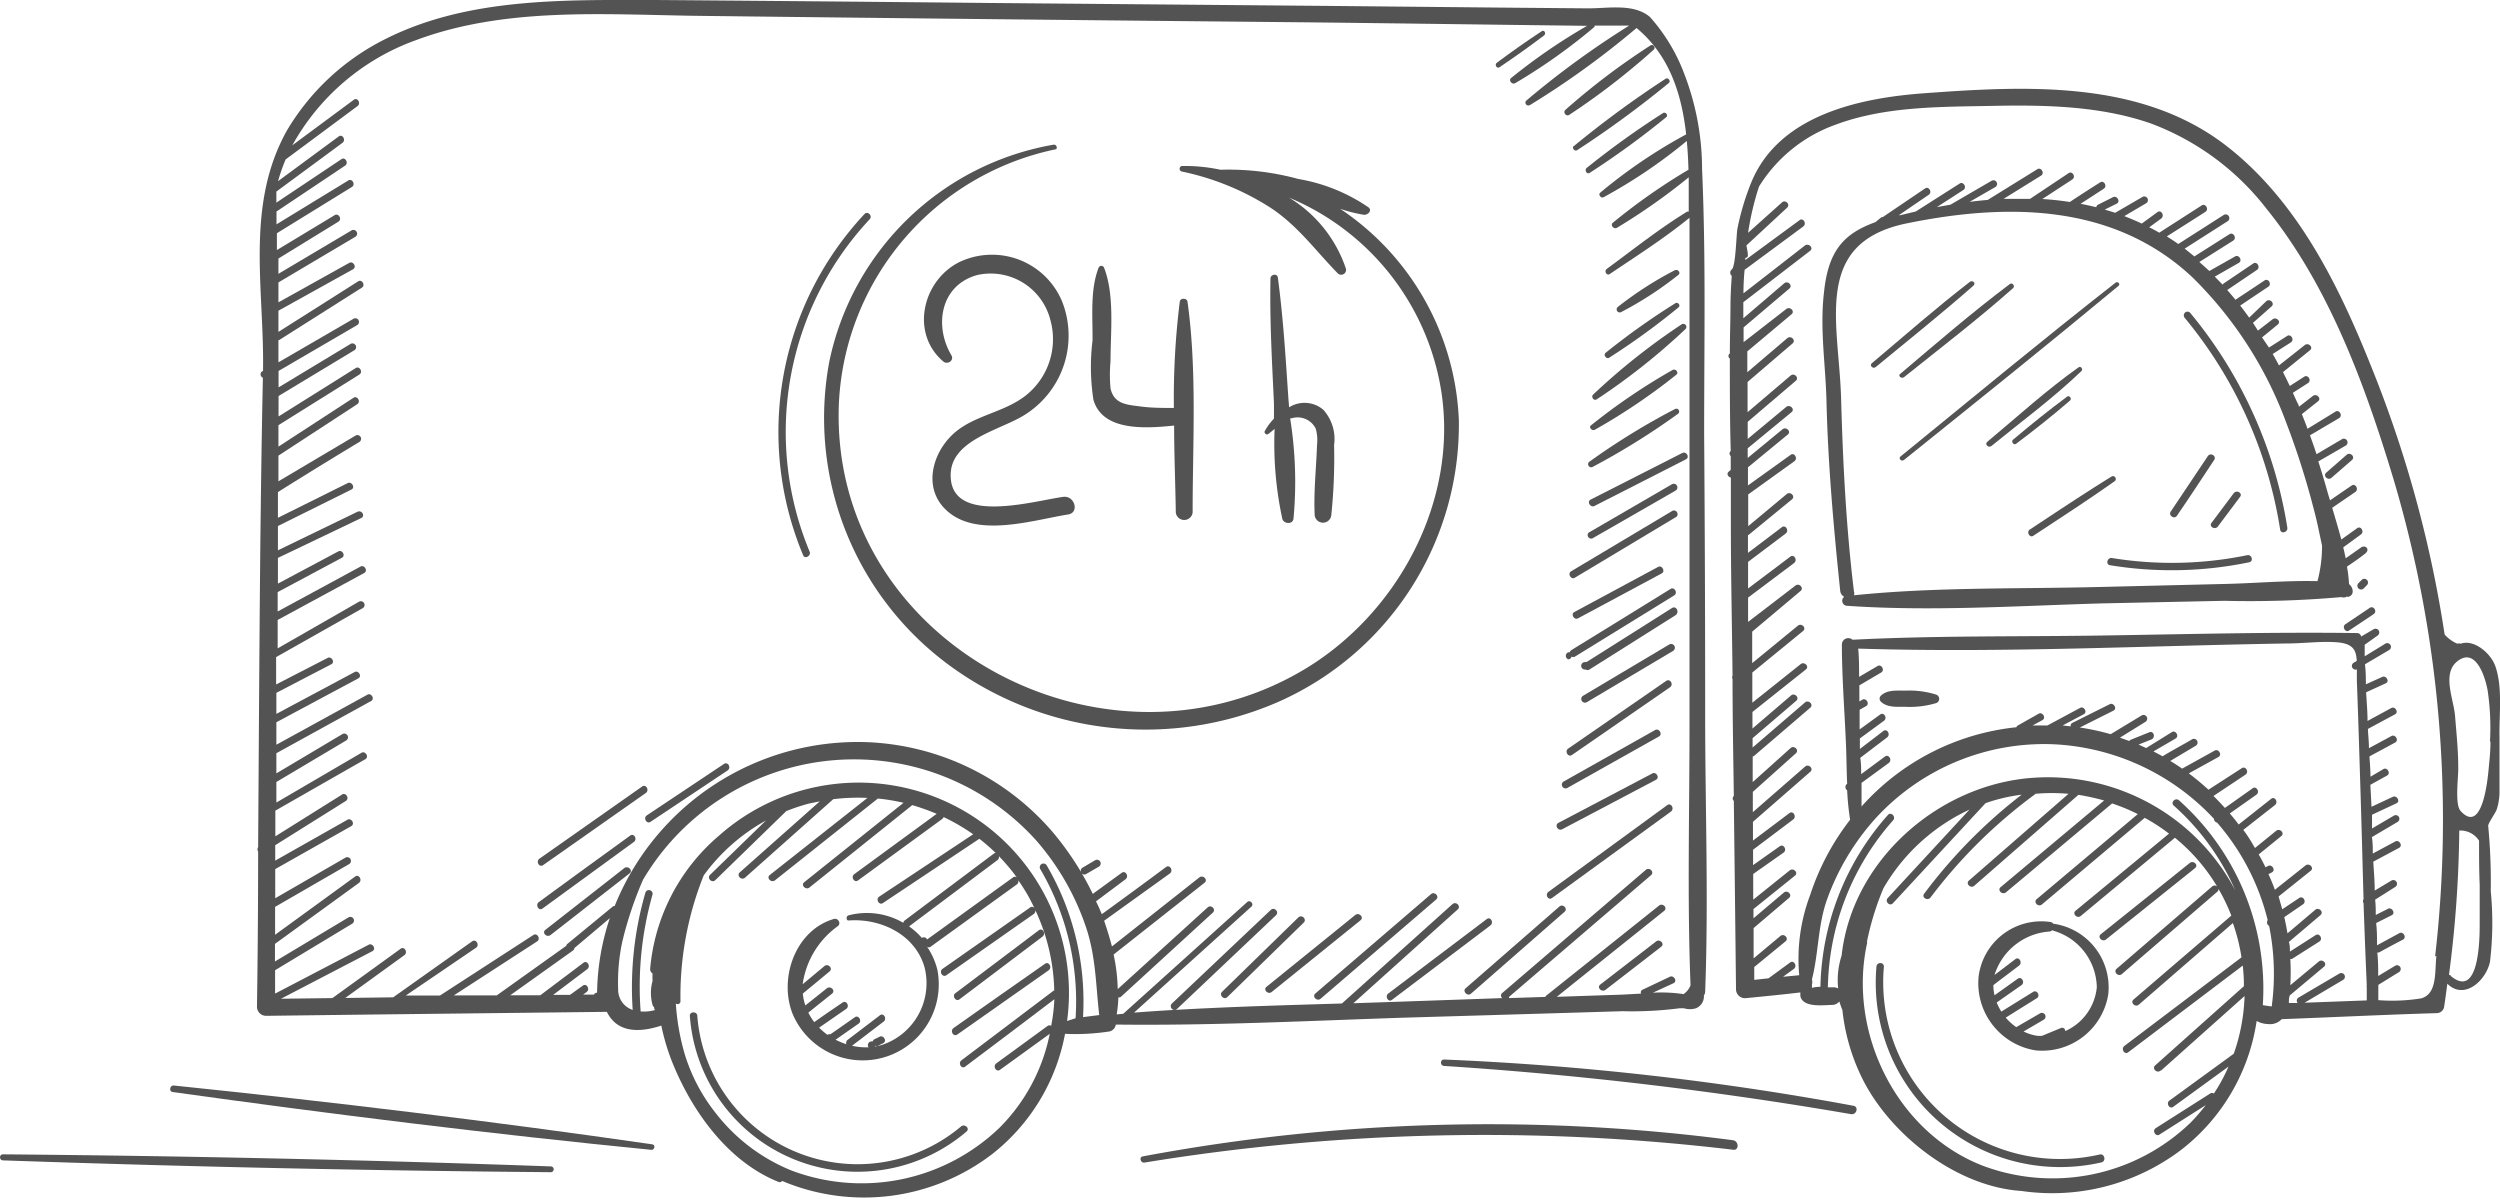 <svg id="Layer_1" data-name="Layer 1" xmlns="http://www.w3.org/2000/svg" viewBox="0 0 194.57 93.29"><defs><style>.cls-1{fill:#545353;}</style></defs><title>1</title><g id="_7" data-name="7"><path class="cls-1" d="M112,131.75l11.22-.33,6-.18a28.86,28.86,0,0,0,4.46-.23c.11,0,.21,0,.32,0a1.61,1.61,0,0,0,.95,0,1,1,0,0,0,.61-1,.5.5,0,0,0,.1-.31c.27-7.14,0-14.33,0-21.48q0-11-.08-21.91c0-6.86.14-13.75-.16-20.59A20.76,20.76,0,0,0,134,58.2a14,14,0,0,0-2.64-4.34c-1.28-1.09-3.34-.65-4.88-.67l-6.82-.06L106.35,53l-26.57-.23q-12.9-.13-25.81-.23c-7,0-14.52-.21-20.95,3a18.5,18.5,0,0,0-7.73,7.14C22,68.55,23.54,75.13,23.42,81.43l-.06,0a.29.29,0,0,0,.05.51c-.1,4.68-.16,9.37-.21,14v.11c-.07,7.47-.11,15-.16,22.42a.32.32,0,0,0,0,.34q0,6-.09,12.09a.71.71,0,0,0,.7.7l8.13-.1,18.4-.21c.62,1.26,1.92,1.83,4.24,1.07a17.18,17.18,0,0,0,.74,2.57c1.51,3.92,4.37,8,8.39,9.6a.23.23,0,0,0,.27-.08,16.4,16.4,0,0,0,16.35-2.09A15.49,15.49,0,0,0,85.84,133a17.17,17.17,0,0,0,3.36-.17.64.64,0,0,0,.59-.55C97.17,132.37,104.58,132,112,131.75ZM49.42,129.8a.25.25,0,0,0-.24.15h-.85l.27-.2c.3-.22,0-.72-.29-.5l-1,.72H46l2.65-2c.3-.22,0-.72-.29-.5L45,130l-2.34,0,4.88-3.48a.28.28,0,0,0,.12-.2L50.41,124A19,19,0,0,0,49.42,129.8Zm35.34,2.58a.25.25,0,0,0-.27,0l-4,2.92c-.3.22,0,.72.29.5L84.65,133a14.29,14.29,0,0,1-3.88,7.28,15.47,15.47,0,0,1-16.19,3.37,14.18,14.18,0,0,1-5.95-4.51,13.91,13.91,0,0,1-2.35-4.43,17.91,17.91,0,0,1-.73-4.07.22.22,0,0,0,.36-.17,25.25,25.25,0,0,1,1.81-9.8,14.83,14.83,0,0,1,4.84-4.27l-4.35,4.23c-.26.26.15.67.41.41l5.52-5.37a14.76,14.76,0,0,1,1.81-.6l.8-.16-6.23,5.53c-.27.25.14.65.41.41l6.87-6.11a15.82,15.82,0,0,1,2.66-.1l-7.6,6c-.29.23.12.64.41.41l8-6.36a14.58,14.58,0,0,1,2,.33l-7.73,6.18c-.29.23.13.64.41.41l8-6.41a17.87,17.87,0,0,1,1.9.68l-6.41,4.69c-.3.21,0,.71.29.49l6.55-4.78a.31.31,0,0,0,.11-.15,16,16,0,0,1,2.3,1.34l-7.31,4.85c-.31.21,0,.71.29.5l7.5-5a14.69,14.69,0,0,1,2.91,3,.24.24,0,0,0-.28,0l-6.7,4.84s0,0,0,0a.25.25,0,0,0-.25-.17.25.25,0,0,0-.15.05,5.48,5.48,0,0,0-1-.9l6.88-5.16c.29-.22,0-.72-.29-.5l-6.92,5.19a.33.33,0,0,0-.12.19,5.64,5.64,0,0,0-4.26-.58c-.22.06-.18.42,0,.4,2.52-.19,5.23,1.11,5.93,3.7a5.06,5.06,0,0,1-3.38,6,4,4,0,0,1-.5.1.13.13,0,0,0,0-.06.3.3,0,0,0,.26,0l.39-.19c.33-.17,0-.67-.29-.5l-.39.19a.28.28,0,0,0-.14.17l-.09,0a.29.29,0,0,0-.23.46,5.13,5.13,0,0,1-1.29-.12l2.46-1.88c.29-.22,0-.72-.29-.49l-2.51,1.91a.3.3,0,0,0-.1.34,6.2,6.2,0,0,1-.84-.35l1.79-1.25c.3-.21,0-.71-.29-.5l-1.89,1.32h-.08a.25.25,0,0,0-.16.05,5.81,5.81,0,0,1-.65-.56l2.11-1.46c.3-.21,0-.71-.29-.49-.74.5-1.47,1-2.2,1.52a4.78,4.78,0,0,1-.46-.74l1.85-1.48c.29-.24-.12-.64-.41-.41l-1.67,1.33-.06-.18a4.82,4.82,0,0,1-.14-.74l2.09-1.73c.28-.24-.13-.65-.41-.41l-1.69,1.41a6.7,6.7,0,0,1,2.75-4.53c.26-.22,0-.64-.32-.55-3,.88-4.3,4.6-3.22,7.37A5.92,5.92,0,0,0,75.9,128a5.52,5.52,0,0,0-.8-1.78.22.22,0,0,0,.28,0l6.7-4.84a.28.28,0,0,0,.11-.34c.23.32.44.65.65,1s.43.78.62,1.19a.22.22,0,0,0-.34-.06l-6.81,4.77c-.31.21,0,.71.29.5l6.81-4.77a.32.32,0,0,0,.12-.29A15.51,15.51,0,0,1,85,129.62a.27.27,0,0,0-.1.06l-7.12,5.38c-.29.22,0,.72.29.49q3.48-2.61,6.94-5.24A14.38,14.38,0,0,1,84.76,132.38Zm2.48-.68a21,21,0,0,0-2.84-11.83.29.29,0,0,0-.5.29,20.36,20.36,0,0,1,2.76,11.63L86,132a16.37,16.37,0,0,0-27.14-14.38l-.06.05a15.34,15.34,0,0,0-5.25,10.27.41.41,0,0,0,.19.37,3.47,3.47,0,0,0,0,.56,3.51,3.51,0,0,0,0,1.9.4.4,0,0,0,.12.16s0,.05,0,.08a.46.46,0,0,0,.07.14,3.31,3.31,0,0,1-1.12.11,26.24,26.24,0,0,1,.93-9.12.29.29,0,0,0-.55-.16,26.51,26.51,0,0,0-1,9.16,1.65,1.65,0,0,1-1.13-1.58,15,15,0,0,1,.32-3.72A28.67,28.67,0,0,1,53,121a19.08,19.08,0,0,1,30.64-3,19.93,19.93,0,0,1,3.8,6.61c.8,2.31.79,4.57,1.06,6.93ZM100,122.76l-9.63,8.68-.51.05a9.82,9.82,0,0,0,.13-1.33.23.23,0,0,0,.23-.07l7.12-6.52c.28-.25-.13-.66-.4-.41l-7,6.36a13.81,13.81,0,0,0-.32-2.69l7.08-5.59c.29-.23-.12-.64-.41-.41l-6.8,5.37c-.17-.65-.37-1.31-.61-2L94,120.52c.29-.22,0-.72-.3-.5q-2.49,1.85-5,3.67-.21-.52-.45-1l2.3-1.72c.29-.22,0-.72-.3-.5L88,122.11c-.27-.55-.56-1.1-.87-1.62a.26.26,0,0,0,.36.07l1-.58a.29.29,0,0,0-.29-.5l-1,.59a.26.26,0,0,0-.1.36,23.4,23.4,0,0,0-2.22-3.13,20.07,20.07,0,0,0-14.48-7,20.39,20.39,0,0,0-19.61,12.75.27.27,0,0,0-.18.07L47.11,126a.24.24,0,0,0-.09.15l-5.41,3.86-3.34,0,6.48-4.2c.31-.2,0-.7-.29-.5l-7.27,4.71-2.66,0L40,126.3c.3-.21,0-.71-.3-.5l-6.15,4.36-3.73.05,4.6-3.33c.3-.22,0-.72-.29-.5l-5.31,3.84-4,.05,7.11-3.7c.33-.17,0-.67-.29-.5l-7.28,3.8c0-.61,0-1.22,0-1.82l6-3.62a.28.28,0,0,0-.29-.49l-5.72,3.43V126l6.53-4.74c.3-.22,0-.72-.29-.5l-6.23,4.53c0-.72,0-1.45,0-2.17l5.78-3.34a.29.29,0,0,0-.29-.5l-5.48,3.17c0-.76,0-1.51,0-2.27l5.91-3.34c.33-.18,0-.68-.29-.5l-5.62,3.18c0-.4,0-.8,0-1.2l5.49-3.44c.32-.2,0-.7-.29-.5l-5.19,3.25c0-.68,0-1.36,0-2l7-4c.32-.18,0-.68-.3-.5L24.46,115c0-.54,0-1.07,0-1.6l5.45-3.24a.29.29,0,0,0-.29-.5l-5.16,3.07c0-.53,0-1.05,0-1.57l7.37-4.06c.32-.17,0-.67-.29-.49l-7.08,3.89c0-.58,0-1.16,0-1.75l6.37-3.41c.33-.17,0-.67-.29-.49l-6.08,3.25c0-.55,0-1.1,0-1.64l4.27-2.22c.33-.17,0-.66-.29-.49l-4,2.06c0-.71,0-1.42,0-2.13l6.76-3.82a.29.29,0,0,0-.29-.5L24.56,103c0-.74,0-1.48,0-2.21l6.73-3.65c.33-.18,0-.68-.29-.5l-6.44,3.49c0-.51,0-1,0-1.51l5-2.67c.32-.17,0-.67-.29-.49l-4.69,2.5c0-.67,0-1.35,0-2l6.48-3.1c.34-.16.05-.65-.29-.49l-6.19,3c0-.63,0-1.26,0-1.89l5.72-2.84c.33-.16,0-.66-.29-.5l-5.43,2.7c0-.67,0-1.34,0-2q3.18-2,6.35-3.91a.29.29,0,0,0-.29-.5L24.62,90V88L30.75,84c.31-.2,0-.7-.29-.5L24.62,87.3c0-.56,0-1.11,0-1.67l6.3-3.94c.31-.2,0-.7-.29-.5l-6,3.76V83.36l5.93-3.58a.29.29,0,0,0-.3-.49l-5.63,3.4c0-.43,0-.86,0-1.28l6.12-3.57a.28.28,0,0,0-.29-.49l-5.84,3.39c0-.57,0-1.15,0-1.73l.05,0,6.44-4.08c.31-.19,0-.69-.29-.49l-6.2,3.93c0-.55,0-1.1,0-1.65l5.8-3.22c.33-.18,0-.68-.29-.5l-5.51,3.07c0-.52,0-1,0-1.55l6-3.56a.29.29,0,0,0-.29-.5l-5.71,3.39c0-.4,0-.79,0-1.19l4.67-2.87c.31-.2,0-.7-.3-.5L24.5,72c0-.44,0-.88,0-1.31l5.84-3.6c.31-.2,0-.7-.29-.5L24.47,70c0-.34,0-.68,0-1l5.34-3.57c.3-.21,0-.71-.29-.5l-5.06,3.38c0-.28,0-.57,0-.86l5.14-3.79c.3-.22,0-.72-.29-.5l-4.72,3.48a14.07,14.07,0,0,1,.59-1.69l5.59-4.15c.3-.21,0-.72-.29-.49l-4.78,3.54a17.93,17.93,0,0,1,9.64-8.19c6.87-2.56,14.48-2,21.67-1.89q23.45.28,46.9.5c7.52.08,15,.19,22.56.28a45.16,45.16,0,0,0-5.91,4.06c-.23.18.07.55.32.4A44.48,44.48,0,0,0,127,54.67a.14.14,0,0,0,.06-.14l2.69,0a68.44,68.44,0,0,0-8,5.83c-.2.17,0,.49.27.36a67.15,67.15,0,0,0,8.3-6l0,0c2.55,2.12,3.51,5.12,3.86,8.28a40.06,40.06,0,0,0-6.68,4.53c-.2.16.06.48.27.35a40.26,40.26,0,0,0,6.46-4.37c.07.75.11,1.49.13,2.24a47,47,0,0,0-5.88,4.12c-.23.18.06.54.31.4a48,48,0,0,0,5.59-3.93c0,.9,0,1.8,0,2.67a.25.25,0,0,0-.12,0C132.1,70.33,130,72,128,73.47c-.23.17,0,.56.23.4,2.09-1.41,4.26-2.79,6.21-4.38q0,9.9,0,19.82t0,19.77c0,6.7-.18,13.45.08,20.15a1.51,1.51,0,0,1-.54.68,11.87,11.87,0,0,0-2.39-.11l1.61-.74c.33-.16,0-.65-.29-.5l-2.11,1a.23.23,0,0,0-.13.31l-1.46.08-5.1.17,8.36-6.69c.29-.24-.12-.64-.4-.41l-8.77,7a.21.21,0,0,0-.08.11h-.06l-2.77.09a.24.24,0,0,0,0-.09l11.06-9.48c.28-.25-.13-.65-.41-.41l-11.17,9.58a.25.25,0,0,0,0,.4v0l-8,.28-3.59.12,8.12-7.3c.28-.25-.13-.66-.41-.41l-8.6,7.73c-4.34.13-8.68.25-13,.5a.3.3,0,0,0,.17-.08l7.7-7.29c.27-.26-.14-.67-.41-.41l-7.7,7.29a.29.29,0,0,0,.19.49c-1.05.06-2.09.13-3.13.21l9.08-8.2C100.63,122.92,100.22,122.51,100,122.76Z" transform="translate(-2.95 -52.54)"/><path class="cls-1" d="M197.14,104.34c-.38-1-1.67-2.07-2.68-1.7a.31.31,0,0,0-.25,0h0a2.67,2.67,0,0,1-1-.72,92.7,92.7,0,0,0-5.7-20.82C184.94,74.67,181.67,68,176,63.72c-6.6-4.95-15.37-4.5-23.19-3.93-5.09.36-11.38,1.68-13.55,6.92a20,20,0,0,0-1.09,3.63c-.09.48-.13,2.94-.44,3.17l0,0a.32.32,0,0,0,0,.5c-.05.72-.09,1.44-.1,2.16,0,1.29-.05,2.59-.05,3.88l0,0a.24.24,0,0,0,0,.4c0,2.39,0,4.79.07,7.19a.25.25,0,0,0,0,.39c0,.36,0,.72,0,1.08l-.15.13c-.21.17-.05.43.16.47,0,1.24,0,2.47,0,3.71,0,3.91.09,7.81.13,11.72a.23.23,0,0,0,0,.24c0,3,.06,6.07.1,9.11a.25.25,0,0,0,0,.38q.09,7.32.17,14.65a.7.7,0,0,0,.7.71c1.44-.14,2.87-.28,4.31-.45a2.72,2.72,0,0,0,0,.3c.22.91,1.8.68,2.49.67a.7.7,0,0,0,.54-.27c.07.22.15.45.24.67a15.76,15.76,0,0,0,1.67,5.57c2.23,4.25,7.25,8.18,12.26,8.51a16.62,16.62,0,0,0,12.45-3.21A15.55,15.55,0,0,0,178.58,132a1.94,1.94,0,0,0,.89.24,1.24,1.24,0,0,0,1.06-.38c4-.15,8.05-.35,12.07-.47a.59.59,0,0,0,.56-.43c.1-.62.18-1.24.26-1.86,1.31,1.3,3-.22,3.32-1.7a25.35,25.35,0,0,0,.06-5.51,45.32,45.32,0,0,0-.2-5.08c0-.21.57-1,.66-1.26a4.46,4.46,0,0,0,.22-1.51c0-1.39,0-2.79,0-4.18C197.45,108.08,197.74,106,197.14,104.34Zm-26,31.52,6.5-5.8a14.93,14.93,0,0,1-.84,4.49l-5,3.64c-.3.21,0,.71.29.49l4.3-3.13a13.35,13.35,0,0,1-1.14,2.1.24.24,0,0,0-.29,0l-4.23,2.69c-.31.2,0,.7.29.5l3.6-2.29a14.88,14.88,0,0,1-1.17,1.35,15.47,15.47,0,0,1-16.2,3.36c-6.69-2.61-10.49-10.34-9-17.26a.2.2,0,0,0,0-.16,21.69,21.69,0,0,1,1.29-4.18,15.07,15.07,0,0,1,6.69-6.11l-6.36,6.88c-.25.27.15.68.4.41l7.21-7.79a11.88,11.88,0,0,1,1.2-.36,12.67,12.67,0,0,1,1.61-.3,39.88,39.88,0,0,0-7.59,7.71c-.22.3.28.58.5.29a39.32,39.32,0,0,1,8.09-8,.2.2,0,0,0,.06-.07,14.92,14.92,0,0,1,2.59,0l-7.75,6.75c-.28.24.13.65.41.41l8.11-7.08a18.7,18.7,0,0,1,2,.44l-8.05,6.74c-.29.24.12.64.41.41l8.26-6.92s0,0,0,0a14.78,14.78,0,0,1,2,.83l-7.87,6.62c-.28.24.13.65.41.41l8-6.74a14.57,14.57,0,0,1,1.89,1.23l-7.27,6c-.29.23.12.64.4.41l7.33-6.09a14.43,14.43,0,0,1,3.28,3.79.29.29,0,0,0-.38,0l-7.44,6.41c-.28.24.13.65.41.41l7.43-6.41a.24.24,0,0,0,.09-.22,14.78,14.78,0,0,1,1,2.08L169,130.33c-.28.24.13.64.41.4l7.32-6.35a14.5,14.5,0,0,1,.67,2.67l-9.11,6.89c-.29.22,0,.72.29.5l8.92-6.75a14.44,14.44,0,0,1,.09,1.6l-6.91,6.17C170.41,135.7,170.82,136.11,171.1,135.86Zm8.66-5.05a.2.2,0,0,0-.07.06l-.67-.1a19.64,19.64,0,0,0-6.52-15.94c-.28-.25-.69.16-.41.41a19.05,19.05,0,0,1,4.79,6.6,16.48,16.48,0,0,0-15.83-8.76c-7.31.55-14,6.44-14.81,13.83a6.18,6.18,0,0,0-.27,2.56.7.7,0,0,0-.32-.09l-.48,0a20.11,20.11,0,0,1,5.08-13c.24-.28-.17-.69-.41-.41a20.76,20.76,0,0,0-5.25,13.37,2.91,2.91,0,0,0-.66.08l0-.26a.76.76,0,0,0,0-.4v0c.52-2,.45-4.2,1.18-6.23a19,19,0,0,1,3.79-6.32,17.79,17.79,0,0,1,13.94-5.74,18.22,18.22,0,0,1,12.38,5.8.3.3,0,0,0,.24.29,18.23,18.23,0,0,1,3.94,7.59.31.31,0,0,0,.11.45A18.82,18.82,0,0,1,179.76,130.81Zm2.51-.23,3-1.78a.28.28,0,0,0-.29-.49l-3.18,1.87a.28.28,0,0,0-.07.42l-.68,0c0-.2,0-.39.07-.59l2.66-2.23c.29-.24-.12-.64-.4-.41l-2.22,1.85a17.52,17.52,0,0,0,0-2.05.24.24,0,0,0,.13,0l2.13-1.35c.31-.2,0-.7-.29-.5l-2,1.28c0-.25,0-.5-.08-.75l2.46-2.09c.28-.24-.13-.65-.41-.41l-2.16,1.83c-.07-.42-.15-.84-.25-1.26l1.46-1c.3-.2,0-.7-.3-.49l-1.32.88c-.08-.32-.18-.63-.28-1l2.5-2c.29-.23-.12-.64-.41-.41L180,121.79c-.15-.42-.32-.82-.5-1.22l.26-.13c.34-.17,0-.67-.29-.5l-.2.1c-.17-.34-.34-.68-.53-1l1.76-1.43c.29-.23-.12-.64-.4-.41l-1.65,1.34c-.28-.49-.59-1-.91-1.41L180,115.2c.29-.22,0-.72-.29-.49l-2.53,2c-.22-.3-.45-.58-.69-.86l2.07-1.46c.3-.21,0-.71-.29-.5l-2.16,1.53c-.29-.32-.58-.63-.89-.93l2.49-1.66c.31-.21,0-.71-.29-.5L174.83,114c-.49-.45-1-.87-1.53-1.27l2.3-1.27c.33-.18,0-.68-.29-.5l-2.53,1.4c-.3-.21-.61-.41-.92-.6l2-1.19a.29.29,0,0,0-.29-.5c-.75.45-1.55.86-2.31,1.33l-.71-.38,1.72-1c.31-.19,0-.69-.29-.5l-2,1.24-.59-.27,1-.4c.34-.14.19-.7-.16-.56l-1.44.58a.29.29,0,0,0-.12.1l-.73-.26,2-1.24a.29.29,0,0,0-.29-.5l-2.43,1.47s0,0,0,0a19.33,19.33,0,0,0-2.4-.52l2.61-1.31c.33-.17,0-.66-.29-.5l-2.88,1.44a.24.24,0,0,0-.15.28l-.63-.07,1.64-.87c.33-.17,0-.67-.29-.49L162.3,109c-.39,0-.77,0-1.16,0l.76-.41c.33-.18,0-.68-.29-.5L160,109a.26.26,0,0,0-.12.14,18.72,18.72,0,0,0-12,6.11l-.05.06c0-.61,0-1.22,0-1.84l2.12-1.55c.29-.22,0-.72-.3-.5l-1.85,1.37c0-.43,0-.85-.07-1.27l2.09-1.59c.29-.22,0-.72-.29-.5l-1.83,1.4c0-.17,0-.33,0-.5s0-.21,0-.32l1.87-1.37c.3-.21,0-.71-.29-.49l-1.6,1.16c0-.51,0-1,0-1.53l.5-.28c.32-.18,0-.68-.29-.5l-.23.13c0-.42,0-.84,0-1.25l1.7-1c.31-.19,0-.69-.29-.5l-1.43.84c0-.74,0-1.47-.07-2.2,11.09.35,22.3-.22,33.39-.4,1.27,0,2.61-.19,3.88-.09s1.49.63,1.53,1.45l-.24.14a.29.29,0,0,0,.25.52q0,.42,0,.9c.11,2.83.19,5.66.28,8.5s.16,5.65.24,8.48a.29.29,0,0,0,0,.31q.11,3.19.25,6.39a.37.37,0,0,0,0,.18c0,.35,0,.7,0,1Zm10.26-3.64c-.14,1.21.09,2.94-1.18,3.3a14.09,14.09,0,0,1-3.34.14c0-.4,0-.79,0-1.19l1.62-1a.29.29,0,0,0-.29-.5l-1.34.81c0-.61,0-1.22-.07-1.83a.38.38,0,0,0,.13,0c.62-.34,1.24-.68,1.87-1,.32-.18,0-.68-.29-.5l-1.73.94c0-.58,0-1.16-.07-1.73l1.21-.61c.33-.16,0-.66-.29-.5l-.95.48c0-.4,0-.8-.05-1.19l1.58-1a.29.29,0,0,0-.29-.5l-1.32.79c0-.75-.07-1.5-.11-2.25l2-1.07c.33-.17,0-.67-.29-.5l-1.75.94c0-.43,0-.85-.07-1.28l2-1.18a.28.28,0,0,0-.29-.49l-1.7,1c0-.36,0-.72,0-1.07l1.9-.89c.34-.16,0-.66-.29-.5l-1.65.77-.09-1.71h0l1.3-.72c.32-.18,0-.68-.29-.5l-1,.59c0-.53-.05-1.06-.08-1.58l2-1.08c.32-.18,0-.68-.3-.5l-1.74.94c0-.5-.06-1-.08-1.5l2.1-1.13c.33-.17,0-.67-.29-.49l-1.84,1c0-.74-.07-1.49-.11-2.23l1.53-.7c.34-.15,0-.65-.29-.49l-1.26.57c0-.52,0-1-.07-1.56l1.9-1.12a.29.29,0,0,0-.29-.5l-1.63,1c0-.3,0-.6,0-.9L188,102a.29.29,0,0,0-.29-.5l-1,.58a.31.31,0,0,0-.31-.27c-6.6-.09-13.21.09-19.82.19s-13,0-19.45.33a.5.5,0,0,0-.83.35c0,2.46.19,4.92.3,7.38.06,1.15.06,2.32.11,3.48h0a.31.31,0,0,0,0,.51,21.92,21.92,0,0,0,.23,2.29,19.33,19.33,0,0,0-3.11,5.86,14.06,14.06,0,0,0-.85,6.24l-1.26.12.84-.61c.3-.22,0-.72-.29-.5l-1.68,1.23-1.11.12c0-.32,0-.64,0-1,0,0,0,0,0,0l2.44-2c.28-.24-.13-.65-.41-.41l-2.08,1.74c0-.79,0-1.57,0-2.36l2.76-2.35c.28-.24-.13-.65-.41-.41l-2.36,2c0-.24,0-.48,0-.72l3.23-2.6c.29-.23-.12-.64-.41-.41l-2.84,2.28,0-2,2.36-1.66c.3-.21,0-.71-.29-.5l-2.08,1.47c0-.4,0-.8,0-1.2l3.12-2.35c.29-.22,0-.72-.29-.5l-2.84,2.14,0-1.46,4.46-3.89c.29-.24-.12-.65-.4-.41l-4.07,3.55,0-1.58,3.35-3c.28-.25-.13-.65-.41-.41l-2.95,2.65,0-2a.19.19,0,0,0,.13-.06l4.35-3.73c.28-.24-.13-.65-.41-.41l-4.08,3.51c0-.24,0-.49,0-.73l3.4-2.91c.28-.24-.13-.65-.41-.41l-3,2.57c0-.43,0-.86,0-1.29l4.16-3.31c.29-.23-.12-.64-.41-.41l-3.76,3c0-.78,0-1.57,0-2.35l3.95-3.23c.29-.24-.12-.65-.41-.41l-3.55,2.91c0-.82,0-1.63,0-2.45l3.77-3.17c.28-.24-.13-.65-.41-.41L139,100.94l0-1.89,3.58-2.69c.29-.22,0-.72-.29-.5L139,98.34c0-.69,0-1.38,0-2.07l2.92-2.2c.3-.22,0-.72-.29-.5l-2.64,2v-.38c0-.33,0-.66,0-1a.27.27,0,0,0,.1-.06l3.33-2.73c.28-.24-.13-.64-.41-.41l-3,2.5c0-.83,0-1.65,0-2.47l3.59-2.58c.3-.21,0-.72-.29-.5l-3.32,2.38,0-1.41,3.1-2.55c.29-.23-.12-.64-.41-.41l-2.71,2.23c0-.25,0-.5,0-.75l3.41-2.81c.29-.23-.12-.64-.41-.41l-3,2.49,0-1.33,3.74-3.19c.29-.24-.12-.65-.4-.41l-3.35,2.85c0-.78,0-1.57,0-2.35l3.5-3c.29-.24-.12-.65-.41-.41l-3.11,2.65,0-1.62L142.38,77c.29-.23-.12-.64-.41-.41l-3.32,2.58c0-.18,0-.36,0-.54v-.61L142.21,75c.29-.24-.12-.65-.4-.41l-3.18,2.72c0-.41,0-.83,0-1.25l5.2-4c.29-.23-.12-.63-.41-.41l-4.78,3.72q0-.91.09-1.83l4.56-3.37c.3-.22,0-.72-.29-.49l-4.22,3.1a1.11,1.11,0,0,0,0-.17.19.19,0,0,0,.2-.23c0-.24-.07-.47-.1-.7v-.05l3.16-2.93c.27-.25-.14-.66-.41-.4L139,70.66a22.16,22.16,0,0,1,.85-3.6,11.59,11.59,0,0,1,6-4.83c3.85-1.43,8.17-1.37,12.22-1.45s8.35,0,12.28,1.37a20.41,20.41,0,0,1,9,6.64c4.85,6,7.66,13.69,9.87,21a93.12,93.12,0,0,1,3.25,37.19Zm1.14,1.54a.26.26,0,0,0-.16-.07,91.6,91.6,0,0,0,.8-11.23,1.72,1.72,0,0,1,1.54.79c0,1.16,0,2.32.05,3.47l0,2.8C195.93,124.71,196.1,130.55,193.67,128.48Zm3.07-18.23c0,.74-.08,1.47-.15,2.2s-.48,5.09-2.18,3.2c-.47-.52-.15-2.71-.18-3.41,0-1.32-.14-2.64-.25-4s-1.12-3.45.36-4.36c1.31-.81,2,1.38,2.18,2.41A19.76,19.76,0,0,1,196.74,110.25Z" transform="translate(-2.95 -52.54)"/><path class="cls-1" d="M162.82,124.44h-.07a.28.28,0,0,0-.21-.14,4.91,4.91,0,0,0-5.6,4.25,5.3,5.3,0,0,0,4.44,5.74,5.21,5.21,0,0,0,5.65-4.35A5,5,0,0,0,162.82,124.44Zm3.32,4.94a4.17,4.17,0,0,1-2.46,3.41.24.24,0,0,0-.34-.24l-1.47.61c-.11,0-.22,0-.33,0a3.71,3.71,0,0,1-1.1-.34l1.57-.92a.28.28,0,0,0-.29-.49l-1.85,1.07a4.43,4.43,0,0,1-.82-.74l2.42-1.51c.31-.19,0-.69-.29-.49l-2.47,1.53a4.3,4.3,0,0,1-.36-.71h0l1.93-1.35c.3-.21,0-.71-.29-.5L158.18,130a3.48,3.48,0,0,1-.09-.79c.66-.51,1.32-1,2-1.52.29-.23,0-.73-.29-.5l-1.62,1.23a4.83,4.83,0,0,1,4.27-3.38.38.38,0,0,0,.23-.11.19.19,0,0,0,.09.05A4.67,4.67,0,0,1,166.14,129.38Z" transform="translate(-2.95 -52.54)"/><path class="cls-1" d="M185.66,99c.55-.09.47-.72.11-1a10.71,10.71,0,0,0-.16-1.36c.47-.32.94-.64,1.4-1s0-.71-.29-.5l-1.21.85c-.06-.28-.12-.57-.19-.85l1.37-1c.3-.21,0-.71-.29-.49l-1.23.88c-.22-.83-.47-1.66-.71-2.47l1.8-1.23c.3-.21,0-.71-.29-.5l-1.68,1.15c-.08-.27-.17-.55-.24-.81-.21-.75-.44-1.49-.67-2.22l2.15-1.24a.29.29,0,0,0-.29-.5l-2,1.18q-.24-.74-.51-1.47L185,85.08c.31-.2,0-.7-.29-.5l-2.17,1.33c-.14-.39-.29-.76-.44-1.14l1.26-1c.29-.23-.12-.64-.41-.41l-1.08.84c0-.13-.1-.27-.16-.4s-.21-.46-.31-.69l1.17-.75c.32-.2,0-.7-.29-.5l-1.12.72c-.17-.36-.35-.72-.53-1.08l2.1-1.7c.29-.23-.12-.63-.41-.4l-2,1.58c-.16-.3-.32-.6-.49-.89l1.41-.9c.31-.2,0-.7-.29-.5l-1.41.9L179,78.8l1.22-1c.3-.23-.12-.63-.4-.41l-1.14.88c-.13-.2-.25-.4-.39-.6l0,0,1.45-1.28c.28-.24-.13-.65-.41-.41L178,77.26c-.23-.32-.46-.63-.7-.94l2.18-1.46c.31-.2,0-.7-.29-.49l-2.26,1.5c-.21-.26-.42-.51-.64-.76l2.31-1.56c.31-.21,0-.71-.29-.5L176,74.61l-.07.08-.61-.62L177.19,73c.32-.18,0-.68-.29-.5l-2,1.13-.78-.7,2.63-1.66c.32-.2,0-.7-.29-.5l-2.73,1.73s0,0,0,0l-.13-.11-.62-.5,3.37-2.15a.29.29,0,0,0-.3-.49l-3.57,2.28c-.29-.21-.59-.4-.89-.59l3-1.91c.31-.2,0-.7-.29-.5L171,70.65q-.39-.23-.78-.42l.93-.68c.29-.22,0-.72-.29-.5l-1.22.89c-.45-.21-.9-.4-1.36-.58l1.7-1a.28.28,0,0,0-.29-.49l-2.12,1.23-.81-.25.93-.46c.33-.17,0-.67-.3-.5l-1.15.58a.24.24,0,0,0-.14.2c-.4-.1-.81-.19-1.22-.27l1.8-1.17c.31-.2,0-.7-.29-.49-.79.5-1.57,1-2.35,1.52-.71-.11-1.42-.19-2.14-.23l2.33-1.52c.31-.2,0-.7-.29-.49l-3,2c-.69,0-1.37,0-2.06,0l2.92-1.81c.31-.19,0-.69-.29-.5l-3.86,2.39q-.71.06-1.41.15l2-1.15a.28.28,0,0,0-.29-.49l-3.2,1.86-1.06.19,2.06-1.33c.31-.2,0-.7-.29-.5L152.05,69l-1.21.29-.11,0,2.33-1.59c.3-.2,0-.7-.29-.49l-3.28,2.22a.27.27,0,0,0-.18.07l-.4.33c-2.44.88-3.67,2.2-4,5.45-.34,2.81.12,5.63.19,8.44.12,5,.56,9.89,1.07,14.81a.6.6,0,0,0,.31.46.39.39,0,0,0,.25.7c6.55.45,13.27,0,19.84-.19l9.5-.2a81.48,81.48,0,0,0,9.11-.29.49.49,0,0,0,.44-.05Zm-2.34-1.23c-2.43-.06-4.91.17-7.3.22l-9.93.24c-6.24.15-12.63,0-18.85.64a.45.45,0,0,0,0-.29c-.61-5-.86-10-1-15-.16-5.92-2.28-12.15,5.13-13.66,7.79-1.59,16.09-1.56,22.23,4.22a30.78,30.78,0,0,1,7.27,11.26,62.1,62.1,0,0,1,2.16,6.78c.25.91.43,1.87.64,2.82A10.63,10.63,0,0,1,183.32,97.75Z" transform="translate(-2.95 -52.54)"/><path class="cls-1" d="M77.63,72.93c-2.89,1.43-3.85,5.54-1.27,7.74.33.29.88-.08.63-.49-1.35-2.28-.86-5.43,2-6.23a4.79,4.79,0,0,1,5.71,3.5A5.59,5.59,0,0,1,82,83.84c-1.46.84-3.19,1.16-4.54,2.2-1.84,1.42-2.79,4.32-.93,6.14,2.33,2.3,6.78.84,9.55.4.9-.14.51-1.49-.38-1.37-2.24.3-8.68,2.22-8.76-1.6C76.85,86.7,81,86,82.85,84.73A7.26,7.26,0,0,0,85.61,76,5.91,5.91,0,0,0,77.63,72.93Z" transform="translate(-2.95 -52.54)"/><path class="cls-1" d="M88.05,83.66c.71,2.44,4,2.24,6.28,2,0,2.28.1,4.55.13,6.77a.66.66,0,0,0,1.31,0c0-5.38.35-11.07-.4-16.42-.05-.29-.56-.29-.6,0a61.29,61.29,0,0,0-.46,8.28c-.83,0-1.66,0-2.48-.1-1.07-.15-2.17-.14-2.45-1.42a11.56,11.56,0,0,1,0-2.12c0-2.3.33-5.12-.5-7.27a.23.23,0,0,0-.43,0c-.67,1.74-.45,3.82-.47,5.66A16.74,16.74,0,0,0,88.05,83.66Z" transform="translate(-2.95 -52.54)"/><path class="cls-1" d="M101.65,86.32c.17-.12.33-.26.5-.4a27.76,27.76,0,0,0,.6,7c.11.4.8.46.87,0a31.21,31.21,0,0,0-.26-7.82l.1,0a1.57,1.57,0,0,1,1.89.8,3.24,3.24,0,0,1,.1,1.28c-.06,1.82-.27,3.65-.18,5.47a.65.65,0,0,0,1.29,0,43.36,43.36,0,0,0,.22-5.47,3.4,3.4,0,0,0-.84-2.75,2.25,2.25,0,0,0-2.66-.19l-.06-.72c-.21-3.13-.4-6.28-.82-9.39-.05-.33-.56-.24-.57.07-.07,3.25.12,6.5.27,9.75,0,.38,0,.77,0,1.17a4.53,4.53,0,0,0-.73,1C101.33,86.22,101.5,86.43,101.65,86.32Z" transform="translate(-2.95 -52.54)"/><path class="cls-1" d="M116.49,85.25a20.77,20.77,0,0,0-9.24-16.46,11.38,11.38,0,0,0,1.87.47c.3,0,.64-.33.34-.58A13.68,13.68,0,0,0,104,66.47a20.73,20.73,0,0,0-6.07-.72,13.11,13.11,0,0,0-3-.29.22.22,0,0,0,0,.43,20.55,20.55,0,0,1,6.86,2.79c2.15,1.4,3.52,3.34,5.28,5.14a.38.38,0,0,0,.63-.37,10.27,10.27,0,0,0-4.43-5.53,19.66,19.66,0,0,1,11.84,15c1.38,8.64-3.43,17.52-10.87,21.85-15.6,9.09-36.77-2.35-36-20.85A21.22,21.22,0,0,1,85.06,64.17c.24,0,.14-.41-.11-.37A21.59,21.59,0,0,0,67.49,80.7a23.88,23.88,0,0,0,9.25,23.55,25.81,25.81,0,0,0,25.71,2.91A23.59,23.59,0,0,0,116.49,85.25Z" transform="translate(-2.95 -52.54)"/><path class="cls-1" d="M53.71,141.6c-12.39-1.79-24.81-3.29-37.26-4.58-.29,0-.36.47-.07.51,12.39,1.73,24.81,3.27,37.27,4.5C53.89,142.05,54,141.64,53.71,141.6Z" transform="translate(-2.95 -52.54)"/><path class="cls-1" d="M45.86,143.32q-21.33-.76-42.68-.94c-.3,0-.3.46,0,.47q21.33.74,42.68.92A.23.23,0,0,0,45.86,143.32Z" transform="translate(-2.95 -52.54)"/><path class="cls-1" d="M147.2,138.6A225.78,225.78,0,0,0,115.34,135c-.32,0-.32.48,0,.5A300.74,300.74,0,0,1,147,139.25C147.45,139.33,147.63,138.68,147.2,138.6Z" transform="translate(-2.95 -52.54)"/><path class="cls-1" d="M137.82,141.28a146,146,0,0,0-45.93,1.26c-.31.06-.17.53.14.48a163.76,163.76,0,0,1,45.79-1C138.31,142.11,138.3,141.35,137.82,141.28Z" transform="translate(-2.95 -52.54)"/><path class="cls-1" d="M51.54,120.1l-6.15,4.81c-.29.23.12.63.41.4l6.15-4.8C52.24,120.28,51.83,119.88,51.54,120.1Z" transform="translate(-2.95 -52.54)"/><path class="cls-1" d="M52,117.57q-3.57,2.58-7.12,5.18c-.29.22,0,.72.29.5l7.12-5.19C52.58,117.85,52.29,117.35,52,117.57Z" transform="translate(-2.95 -52.54)"/><path class="cls-1" d="M45.22,119.87l8-5.62c.3-.21,0-.71-.29-.5l-8,5.62C44.63,119.59,44.92,120.09,45.22,119.87Z" transform="translate(-2.95 -52.54)"/><path class="cls-1" d="M59.29,112l-6,4c-.31.21,0,.71.29.5l6-4C59.89,112.28,59.6,111.78,59.29,112Z" transform="translate(-2.95 -52.54)"/><path class="cls-1" d="M77.62,130.32l6.47-4.89c.29-.22,0-.72-.29-.49l-6.47,4.88C77,130,77.32,130.54,77.62,130.32Z" transform="translate(-2.95 -52.54)"/><path class="cls-1" d="M77.46,133.05l7.11-5c.3-.22,0-.72-.29-.5q-3.57,2.49-7.12,5C76.86,132.77,77.15,133.27,77.46,133.05Z" transform="translate(-2.95 -52.54)"/><path class="cls-1" d="M166.85,125.66l6.94-5.56c.29-.23-.12-.63-.41-.4l-6.93,5.55C166.16,125.48,166.57,125.89,166.85,125.66Z" transform="translate(-2.95 -52.54)"/><path class="cls-1" d="M77.77,140.19a12.51,12.51,0,0,1-20.55-8.58c0-.37-.61-.37-.58,0a13.08,13.08,0,0,0,21.53,9C78.46,140.36,78.05,140,77.77,140.19Z" transform="translate(-2.95 -52.54)"/><path class="cls-1" d="M166.37,142.39a13.76,13.76,0,0,1-16.8-14.62c0-.37-.55-.37-.58,0A14.35,14.35,0,0,0,166.53,143C166.89,142.87,166.73,142.31,166.37,142.39Z" transform="translate(-2.95 -52.54)"/><path class="cls-1" d="M119.66,57.77c1.18-.8,2.34-1.62,3.47-2.48.18-.15,0-.46-.19-.32-1.19.78-2.35,1.6-3.49,2.45C119.24,57.57,119.44,57.92,119.66,57.77Z" transform="translate(-2.95 -52.54)"/><path class="cls-1" d="M125.08,61.48a55.34,55.34,0,0,0,6.56-5.06.21.21,0,0,0-.26-.33,54.32,54.32,0,0,0-6.6,5C124.57,61.28,124.84,61.64,125.08,61.48Z" transform="translate(-2.95 -52.54)"/><path class="cls-1" d="M125.69,64.23A79.89,79.89,0,0,0,132.83,59c.18-.16-.05-.45-.25-.33a79.27,79.27,0,0,0-7.14,5.24C125.25,64,125.49,64.36,125.69,64.23Z" transform="translate(-2.95 -52.54)"/><path class="cls-1" d="M132.38,61.34a66.81,66.81,0,0,0-5.93,4.26c-.22.17,0,.55.23.39a66.41,66.41,0,0,0,5.95-4.33C132.81,61.51,132.58,61.22,132.38,61.34Z" transform="translate(-2.95 -52.54)"/><path class="cls-1" d="M129.1,76.84a27.5,27.5,0,0,0,4.48-2.91c.21-.18-.06-.46-.28-.36a27.75,27.75,0,0,0-4.44,2.86A.24.24,0,0,0,129.1,76.84Z" transform="translate(-2.95 -52.54)"/><path class="cls-1" d="M128.19,80.38a56.28,56.28,0,0,0,5.4-3.92c.18-.15-.05-.44-.25-.32A55.72,55.72,0,0,0,127.91,80C127.7,80.18,128,80.52,128.19,80.38Z" transform="translate(-2.95 -52.54)"/><path class="cls-1" d="M127.22,83.62a50.8,50.8,0,0,0,6.92-5.48.24.24,0,0,0-.29-.37,50.71,50.71,0,0,0-6.91,5.48C126.75,83.43,127,83.77,127.22,83.62Z" transform="translate(-2.95 -52.54)"/><path class="cls-1" d="M127.05,86a47.4,47.4,0,0,0,6.37-4.3c.21-.17-.06-.49-.29-.37a47.91,47.91,0,0,0-6.35,4.31C126.57,85.77,126.83,86.09,127.05,86Z" transform="translate(-2.95 -52.54)"/><path class="cls-1" d="M126.88,88.89a56.45,56.45,0,0,0,6.66-4.14.22.22,0,0,0-.22-.38,54.41,54.41,0,0,0-6.68,4.11A.24.24,0,0,0,126.88,88.89Z" transform="translate(-2.95 -52.54)"/><path class="cls-1" d="M133.87,87.8l-7.12,3.62c-.34.17,0,.66.29.5l7.12-3.63C134.49,88.13,134.2,87.63,133.87,87.8Z" transform="translate(-2.95 -52.54)"/><path class="cls-1" d="M126.87,94.45l6.49-3.73a.28.28,0,0,0-.29-.49L126.58,94A.28.28,0,0,0,126.87,94.45Z" transform="translate(-2.95 -52.54)"/><path class="cls-1" d="M133.14,92.28,125.23,97c-.31.19,0,.69.29.5l7.92-4.75A.29.29,0,0,0,133.14,92.28Z" transform="translate(-2.95 -52.54)"/><path class="cls-1" d="M132,96.66l-6.52,3.51c-.32.17,0,.67.29.49l6.52-3.5C132.58,97,132.29,96.49,132,96.66Z" transform="translate(-2.95 -52.54)"/><path class="cls-1" d="M125,103.85a.25.25,0,0,0,.26-.21.26.26,0,0,0,.27,0l7.72-4.76c.31-.2,0-.7-.29-.5q-3.85,2.38-7.72,4.76a.32.32,0,0,0-.12.17.24.24,0,0,0-.12,0A.29.29,0,0,0,125,103.85Z" transform="translate(-2.95 -52.54)"/><path class="cls-1" d="M133.08,99.86l-6.66,4.21a.21.21,0,0,0-.12,0,.29.29,0,0,0,0,.58l.08,0a.24.24,0,0,0,.27,0l6.72-4.24C133.68,100.16,133.4,99.66,133.08,99.86Z" transform="translate(-2.95 -52.54)"/><path class="cls-1" d="M132.86,102.7l-6.72,4a.29.29,0,0,0,.29.5l6.73-4A.29.29,0,0,0,132.86,102.7Z" transform="translate(-2.95 -52.54)"/><path class="cls-1" d="M132.63,105.53,125,110.8c-.31.21,0,.71.29.5l7.63-5.27C133.23,105.82,132.94,105.32,132.63,105.53Z" transform="translate(-2.95 -52.54)"/><path class="cls-1" d="M124.94,113.86l7.12-4c.32-.18,0-.68-.3-.5l-7.11,4A.28.28,0,0,0,124.94,113.86Z" transform="translate(-2.95 -52.54)"/><path class="cls-1" d="M124.53,117.08l7.3-3.85c.33-.17,0-.67-.29-.49l-7.3,3.84C123.91,116.75,124.2,117.25,124.53,117.08Z" transform="translate(-2.95 -52.54)"/><path class="cls-1" d="M104,123.94l-5.94,5.79c-.26.26.15.67.41.41l5.94-5.79C104.69,124.09,104.28,123.68,104,123.94Z" transform="translate(-2.95 -52.54)"/><path class="cls-1" d="M108.43,123.75l-6.91,5.59c-.29.23.12.64.41.4l6.91-5.58C109.13,123.93,108.72,123.52,108.43,123.75Z" transform="translate(-2.95 -52.54)"/><path class="cls-1" d="M114.32,122.13l-9,7.73c-.28.24.13.65.41.41l9-7.73C115,122.3,114.6,121.89,114.32,122.13Z" transform="translate(-2.95 -52.54)"/><path class="cls-1" d="M111.28,130.36l7.67-5.8c.29-.22,0-.72-.29-.49L111,129.86C110.7,130.08,111,130.58,111.28,130.36Z" transform="translate(-2.95 -52.54)"/><path class="cls-1" d="M123.74,122.43,133,115.7c.3-.22,0-.72-.29-.5l-9.22,6.73C123.15,122.15,123.44,122.65,123.74,122.43Z" transform="translate(-2.95 -52.54)"/><path class="cls-1" d="M117.44,129.87q3.65-3.18,7.28-6.37c.28-.24-.13-.65-.4-.41L117,129.47C116.76,129.71,117.17,130.12,117.44,129.87Z" transform="translate(-2.95 -52.54)"/><path class="cls-1" d="M131.84,125.81l-4.35,3.36c-.29.23.12.63.41.41l4.34-3.36C132.54,126,132.13,125.58,131.84,125.81Z" transform="translate(-2.95 -52.54)"/><path class="cls-1" d="M70.63,69.61c.26-.27-.15-.68-.4-.41a24.84,24.84,0,0,0-4.77,26.56c.15.34.65,0,.5-.29A24.25,24.25,0,0,1,70.63,69.61Z" transform="translate(-2.95 -52.54)"/><path class="cls-1" d="M153.64,106.6a7,7,0,0,0-2.4-.31c-.64,0-1.43-.08-1.91.4a.32.32,0,0,0,0,.45h0c.48.49,1.28.4,1.91.41a7.19,7.19,0,0,0,2.4-.29A.35.35,0,0,0,153.64,106.6Z" transform="translate(-2.95 -52.54)"/><path class="cls-1" d="M156.27,74.47c-2.6,2-5.11,4.21-7.64,6.34-.21.18.09.47.3.3,2.55-2.1,5.14-4.17,7.62-6.35C156.75,74.58,156.47,74.32,156.27,74.47Z" transform="translate(-2.95 -52.54)"/><path class="cls-1" d="M151.14,81.89c2.85-2.28,5.76-4.51,8.49-6.93.17-.15-.06-.46-.25-.32-2.93,2.2-5.72,4.61-8.54,7C150.63,81.77,150.93,82.06,151.14,81.89Z" transform="translate(-2.95 -52.54)"/><path class="cls-1" d="M167.6,74.54c-5.65,4.42-11.18,9-16.74,13.53-.19.16.08.42.27.27,5.59-4.49,11.22-9,16.71-13.56C168,74.64,167.77,74.41,167.6,74.54Z" transform="translate(-2.95 -52.54)"/><path class="cls-1" d="M164.72,81.13c-2.49,1.76-4.77,3.85-7.11,5.8-.22.19.1.5.33.32,2.34-1.91,4.82-3.73,7-5.83C165.1,81.28,164.9,81,164.72,81.13Z" transform="translate(-2.95 -52.54)"/><path class="cls-1" d="M163.83,83.41c-1.44,1.06-2.84,2.2-4.21,3.35-.18.15.06.46.24.32,1.43-1.08,2.85-2.2,4.2-3.37C164.22,83.56,164,83.27,163.83,83.41Z" transform="translate(-2.95 -52.54)"/><path class="cls-1" d="M167.3,89.62c-2.15,1.33-4.26,2.74-6.37,4.13-.3.2,0,.69.28.48,2.11-1.39,4.24-2.77,6.31-4.23A.22.22,0,0,0,167.3,89.62Z" transform="translate(-2.95 -52.54)"/><path class="cls-1" d="M184,89.32c-.29.25.12.65.4.41L186,88.34c.28-.24-.13-.65-.41-.41Z" transform="translate(-2.95 -52.54)"/><path class="cls-1" d="M186.79,97.64l-.29.29a.29.29,0,0,0,.41.41l.28-.29A.29.29,0,0,0,186.79,97.64Z" transform="translate(-2.95 -52.54)"/><path class="cls-1" d="M187.38,99.85l-1.89,1.27c-.3.2,0,.7.29.49l1.9-1.27C188,100.14,187.69,99.64,187.38,99.85Z" transform="translate(-2.95 -52.54)"/><path class="cls-1" d="M173,77.3a34.08,34.08,0,0,1,7.41,16.46c.06.37.61.21.56-.15a34.69,34.69,0,0,0-7.56-16.72C173.13,76.61,172.73,77,173,77.3Z" transform="translate(-2.95 -52.54)"/><path class="cls-1" d="M177.84,95.75a29.07,29.07,0,0,1-10.52.22c-.36-.06-.52.5-.15.56A29.65,29.65,0,0,0,178,96.3C178.36,96.23,178.21,95.67,177.84,95.75Z" transform="translate(-2.95 -52.54)"/><path class="cls-1" d="M172.39,92.66c1-1.45,1.93-2.89,2.89-4.33.2-.31-.3-.6-.5-.29l-2.89,4.32C171.69,92.67,172.19,93,172.39,92.66Z" transform="translate(-2.95 -52.54)"/><path class="cls-1" d="M175.56,93.52l1.73-2.31c.23-.29-.27-.58-.49-.29l-1.73,2.31C174.84,93.53,175.34,93.81,175.56,93.52Z" transform="translate(-2.95 -52.54)"/></g></svg>